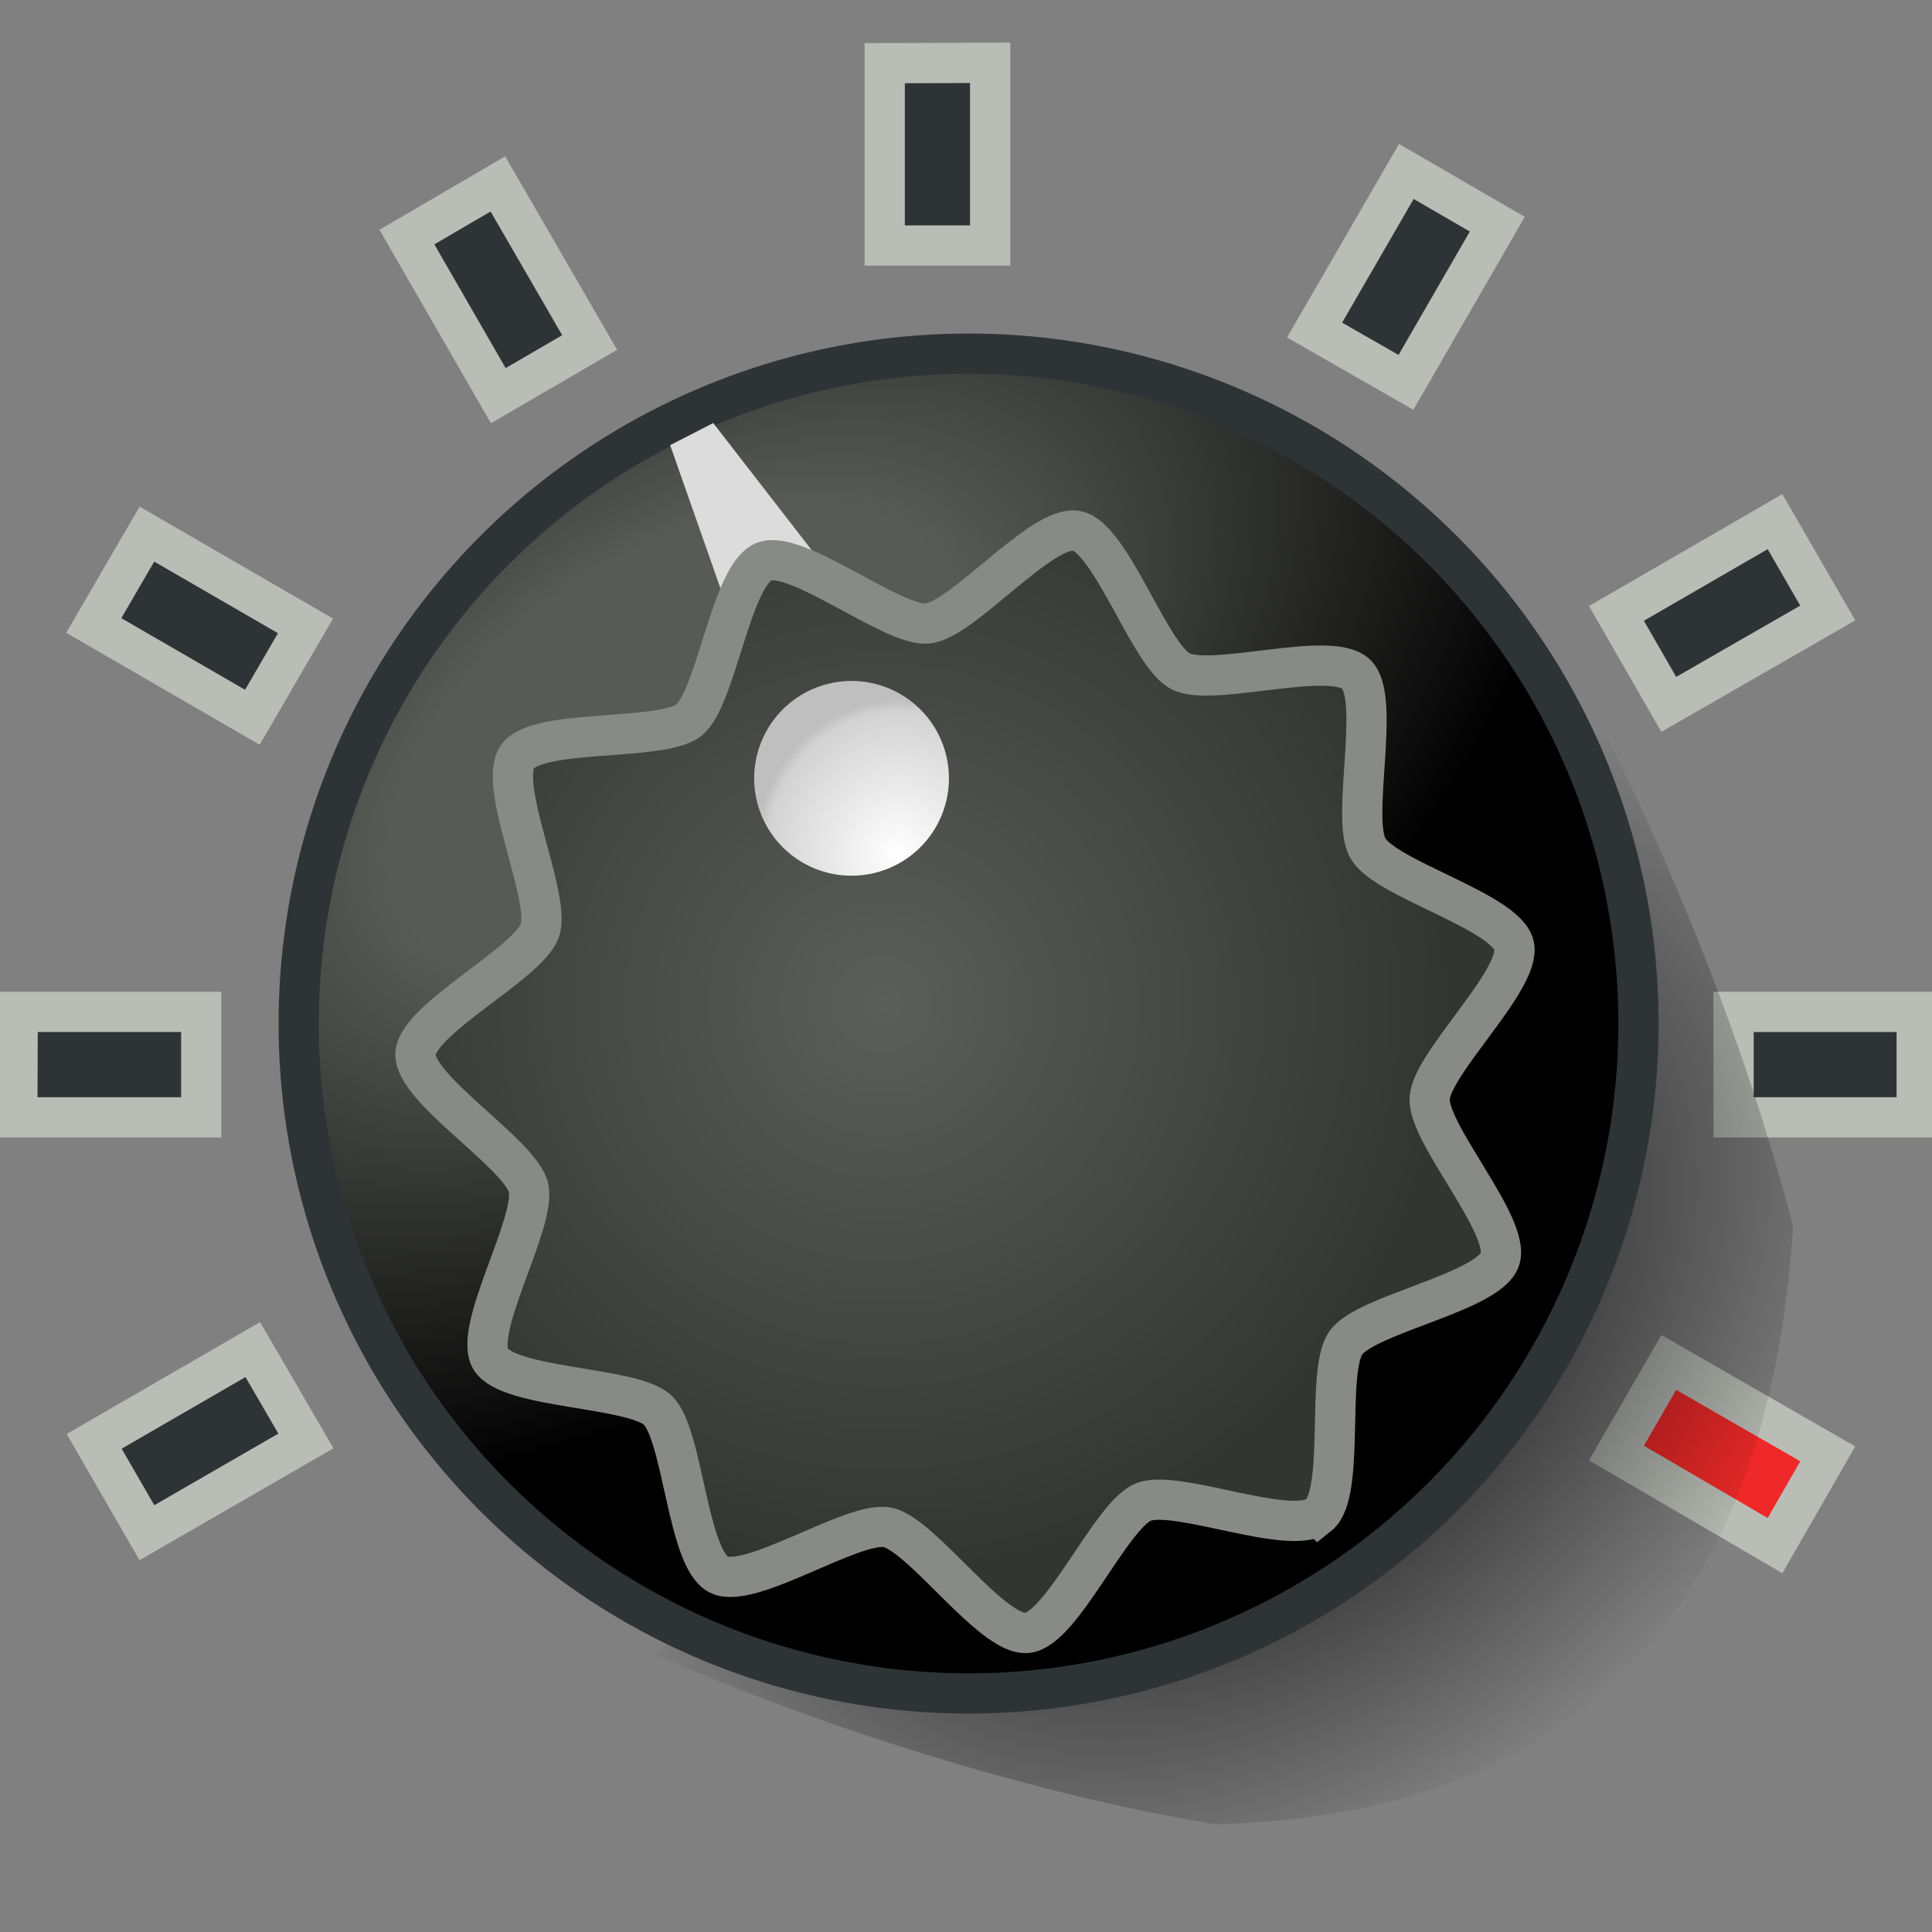 <svg xmlns="http://www.w3.org/2000/svg" width="48" height="48" xmlns:xlink="http://www.w3.org/1999/xlink"><rect width="100%" height="100%" fill="#808080" stroke="none"/><defs><linearGradient id="d"><stop offset="0"/><stop offset="1" stop-opacity="0"/></linearGradient><linearGradient id="c"><stop offset="0" stop-color="#5b5e59"/><stop offset="1" stop-color="#333532"/></linearGradient><linearGradient id="b"><stop offset="0" stop-color="#fff"/><stop offset=".92" stop-color="#d3d3d3"/><stop offset="1" stop-color="#bfbfbf"/></linearGradient><linearGradient id="a"><stop offset="0" stop-color="#575a55"/><stop offset=".31" stop-color="#575a55"/><stop offset="1"/></linearGradient><radialGradient id="f" cx="16.603" cy="17.937" r="19.071" xlink:href="#a" fx="16.603" fy="17.937" gradientUnits="userSpaceOnUse" gradientTransform="matrix(1.249 -.842 .487 .722 -12.858 18.962)"/><radialGradient id="h" cx="23.134" cy="19.661" r="2.698" xlink:href="#b" fx="23.134" fy="19.661" gradientUnits="userSpaceOnUse" gradientTransform="matrix(-1.47 -.076 .082 -1.586 55.231 52.91)"/><radialGradient id="g" cx="11.401" cy="12.154" r="20.196" xlink:href="#c" fx="11.401" fy="12.154" gradientTransform="matrix(1 0 0 1.004 0 -.054)" gradientUnits="userSpaceOnUse"/><radialGradient id="e" cx="32.698" cy="33.564" r="15.111" xlink:href="#d" fx="32.698" fy="33.564" gradientTransform="matrix(.9 -.761 .55 .651 -16.783 35.69)" gradientUnits="userSpaceOnUse"/></defs><g fill-rule="evenodd"><path fill="#ef2929" stroke="#babdb6" d="M44.1 38.4l-3.94-2.3 1.3-2.25 3.95 2.27z" overflow="visible" enable-background="accumulate"/><path fill="#2e3436" stroke="#babdb6" d="M47.62 25.14h-4.55v2.62h4.55z" overflow="visible" enable-background="accumulate"/><path fill="url(#e)" d="M16.28 41.1c3.73 1.66 9.14 3.44 13.9 4.22 8.1-.17 13.7-4.4 14.37-14.85-1.2-4.57-2.86-8.57-4.7-12.35L16.3 41.1z"/><path fill="url(#f)" stroke="#2e3436" stroke-width="1.116" d="M43.37 25.75a18.57 18.57 0 1 1-37.15 0 18.57 18.57 0 1 1 37.15 0z" transform="matrix(.896 0 0 .896 1.848 2.358)" overflow="visible" enable-background="accumulate"/><path fill="#dcdcdc" d="M18.35 15.9l-1.7-4.84 1.07-.55 3.3 4.26-2.67 1.14z"/><path fill="url(#g)" stroke="#888a85" stroke-width="1.432" d="M26.92 30.35c-.98.77-5.06-.94-6.22-.47-1.16.47-2.9 4.54-4.14 4.66-1.25.12-3.76-3.53-4.98-3.76-1.23-.23-4.9 2.25-6 1.68-1.12-.57-1.26-5-2.17-5.85-.9-.85-5.32-.75-5.95-1.83-.62-1.08 1.65-4.88 1.35-6.1-.3-1.2-4.07-3.5-4.02-4.75.06-1.25 4.03-3.22 4.43-4.4.4-1.18-1.52-5.16-.8-6.18.72-1.02 5.12-.53 6.1-1.3.98-.78 1.5-5.17 2.67-5.64 1.15-.47 4.6 2.33 5.83 2.2 1.24-.12 4.07-3.53 5.3-3.3 1.22.23 2.6 4.44 3.7 5 1.12.58 5.34-.77 6.25.1.9.85-.2 5.13.42 6.2.62 1.1 4.9 2.24 5.2 3.45.3 1.2-2.96 4.22-3 5.46-.07 1.26 2.9 4.54 2.5 5.72-.4 1.18-4.76 1.95-5.48 2.97-.73 1 0 5.37-.98 6.15z" transform="matrix(.698 0 0 .698 13.959 16.461)" overflow="visible" enable-background="accumulate"/><path fill="url(#h)" d="M24.25 17.87a2.7 2.7 0 1 1-5.4 0 2.7 2.7 0 1 1 5.4 0z" transform="matrix(.896 0 0 .896 1.848 3.326)" overflow="visible" enable-background="accumulate"/><path fill="#2e3436" stroke="#babdb6" d="M.44 25.14H5v2.62H.43z" overflow="visible" enable-background="accumulate"/><path fill="#2e3436" stroke="#babdb6" d="M3.65 13.27l3.94 2.28-1.32 2.27-3.94-2.28z" overflow="visible" enable-background="accumulate"/><path fill="#2e3436" stroke="#babdb6" d="M12.37 4.57l2.28 3.94-2.27 1.32-2.27-3.94z" overflow="visible" enable-background="accumulate"/><path fill="#2e3436" stroke="#babdb6" d="M24.6 1.56V6.1h-2.62V1.57z" overflow="visible" enable-background="accumulate"/><path fill="#2e3436" stroke="#babdb6" d="M44.1 12.96l-3.94 2.28 1.3 2.26 3.95-2.27z" overflow="visible" enable-background="accumulate"/><path fill="#2e3436" stroke="#babdb6" d="M34.94 4.26L32.66 8.2l2.27 1.3 2.27-3.93z" overflow="visible" enable-background="accumulate"/><path fill="#2e3436" stroke="#babdb6" d="M3.65 38.08L7.6 35.8l-1.32-2.27-3.94 2.28z" overflow="visible" enable-background="accumulate"/></g></svg>